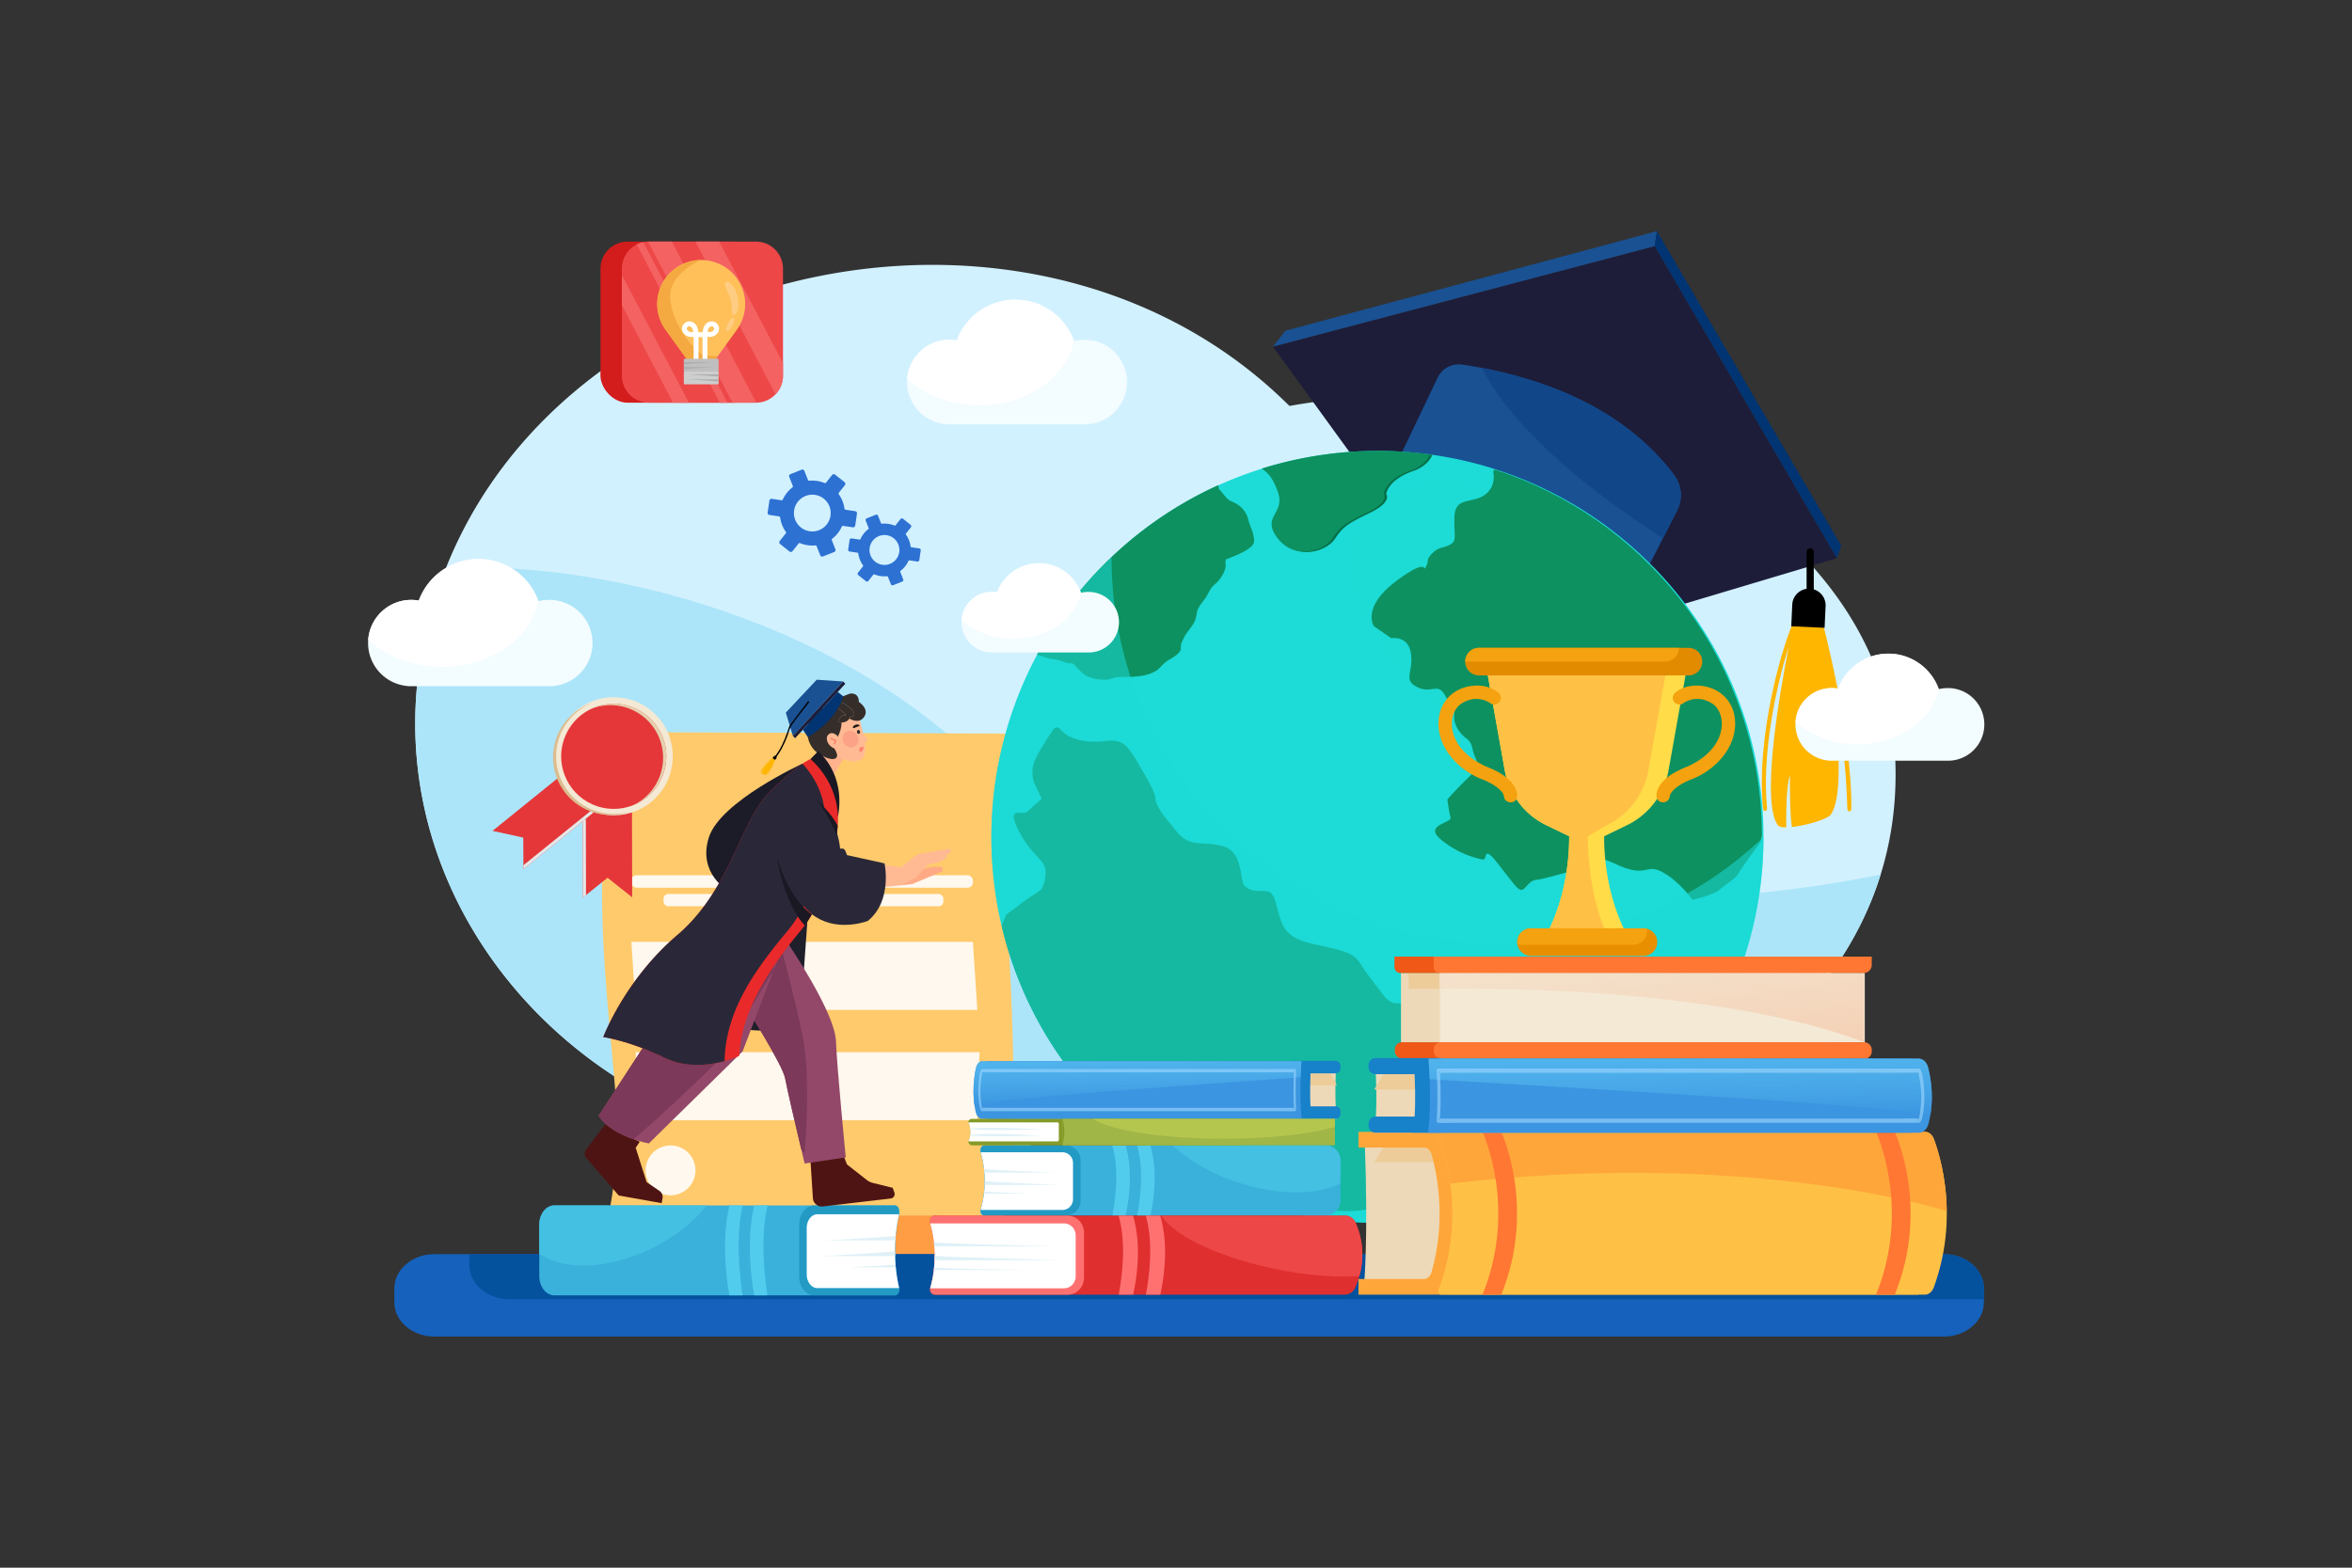 <svg xmlns="http://www.w3.org/2000/svg" xmlns:xlink="http://www.w3.org/1999/xlink" viewBox="0 0 4680 3120"><rect x="0" y="0" width="4680" height="3120" fill="#333333" stroke="none"/><defs><linearGradient id="b" x1="3251.77" x2="3320.13" y1="1705.78" y2="2188.86" gradientUnits="userSpaceOnUse"><stop offset="0" stop-color="#f4e9d5" stop-opacity=".5"/><stop offset="1" stop-color="#f4cbae"/></linearGradient><linearGradient id="a" x1="3340.61" x2="3344.49" y1="1987.6" y2="2228.14" gradientUnits="userSpaceOnUse"><stop offset=".08" stop-color="#70e0ff" stop-opacity=".5"/><stop offset="1" stop-color="#3b95e0"/></linearGradient><linearGradient id="c" x1="2261.59" x2="2264.21" y1="2031.81" y2="2194.8" xlink:href="#a"/></defs><g data-name="10"><rect width="4680" height="3120" fill="#fff" data-name="10" opacity="0"/><path fill="#d2f1ff" d="M2565.87,807.91c-1.43-1.38-2.86-2.81-4.38-4.15C2142.3,391.45,1416.82,462.25,1050.28,869.23c-68.6,76.16-124.6,164.08-163.62,262.81a880.86,880.86,0,0,0-56.14,225.88c-37.23,358,172.57,683.11,488.91,839.27,226.6,114.24,494.68,139.31,740.63,79.6.09,0,.14,0,.18,0a1075.31,1075.31,0,0,0,137.61-43c535,272.28,1376.54,47.2,1544.28-493.47,19.35-62.17,29.72-128.58,29.68-198.89,0-10.41-.18-20.92-.67-31.46C3748.25,1032,3130.18,705.65,2565.87,807.91Z"/><path fill="#ace5f9" d="M1882.64,1458.9c-302.88-253.64-736.49-345.19-996-326.86a880.86,880.86,0,0,0-56.14,225.88c-37.23,358,172.57,683.11,488.91,839.27,226.6,114.24,494.68,139.31,740.63,79.6.09,0,.14,0,.18,0a1075.31,1075.31,0,0,0,137.61-43c535,272.28,1376.54,47.2,1544.28-493.47C3191.9,1856.71,2266.6,1780.44,1882.64,1458.9Z"/><path fill="#ff9d45" d="M2065.42,1460.24s-40.48-1.55-52.52,12.43-26.26,152.22-18.6,203.48h116S2122.32,1475.78,2065.42,1460.24Z"/><path fill="#ffca6c" d="M1225.3 2184.08c15.32 201.93-43.77 332.41-43.77 332.41h783.23c85.35-130.48 41.58-593.36 32.82-832.57-7.27-198.69 44.34-221.63 62-223.7l-801.49-3.08C1157.46 1618.68 1210 1982.15 1225.3 2184.08zM2059.62 1460.22l5.8 0A20.41 20.41 0 002059.62 1460.22z"/><rect width="679.64" height="24.85" x="1256.28" y="1741.9" fill="#fff8ee" rx="10.43"/><rect width="556.92" height="24.47" x="1320.24" y="1779.18" fill="#fff8ee" rx="9.25"/><polygon fill="#fff8ee" points="1256.28 1874.45 1265.03 2009.89 1944.67 2009.89 1935.92 1874.45 1256.28 1874.45"/><polygon fill="#fff8ee" points="1265.03 2229.43 1944.67 2229.43 1949.05 2093.98 1265.03 2093.98 1265.03 2229.43"/><path fill="#fff8ee" d="M1334.29,2279.62a49.6,49.6,0,1,0,49.6,49.6A49.6,49.6,0,0,0,1334.29,2279.62Z"/><path fill="#ff9d45" d="M1964.76 2516.49h-18.19A106.91 106.91 0 001964.76 2516.49zM1866.77 2419.09H1121s3.49 97.4 60.53 97.4h765C1916.87 2514.2 1861.7 2499.22 1866.77 2419.09z"/><polygon fill="#e5373a" points="1159.64 1607.05 1160.04 1786.09 1208.89 1746.88 1257.92 1785.87 1257.52 1606.83 1159.64 1607.05"/><polygon fill="#e6e7e8" points="1159.64 1607.05 1160.04 1786.09 1166.03 1781.29 1165.64 1607.03 1159.64 1607.05"/><polygon fill="#e5373a" points="980.05 1653.53 1041.22 1667.02 1041.56 1729.66 1180.83 1617.14 1119.31 1541 980.05 1653.53"/><polygon fill="#e6e7e8" points="1041.52 1721.98 1041.56 1729.66 1180.83 1617.14 1177.06 1612.47 1041.52 1721.98"/><circle cx="1221.18" cy="1505.12" r="117.57" fill="#f4e9d5" transform="rotate(-45 1221.19 1505.117)"/><circle cx="1221.18" cy="1505.12" r="104.63" fill="#e5373a" transform="rotate(-66.26 1221.312 1505.162)"/><path fill="#dbbc8f" d="M1171.9,1608.59a114.55,114.55,0,0,1,8-210.33,114.56,114.56,0,1,0,76.57,215.84A114.19,114.19,0,0,1,1171.9,1608.59Z"/><path fill="#e5d0ae" d="M1266.17,1410.65a104.47,104.47,0,0,0-92,1,104.63,104.63,0,0,1,87.65,189.89,104.62,104.62,0,0,0,4.35-190.88Z"/><polygon fill="#1d1d3a" points="2532.91 689.81 2686.55 901.61 3339.39 1205.26 3655.03 1110.97 3292.47 489.83 2532.91 689.81"/><polygon fill="#195193" points="2532.91 689.81 3292.47 489.83 3296.99 460 2557.68 658.18 2532.91 689.81"/><polygon fill="#003472" points="3292.47 489.83 3655.03 1110.97 3663.65 1085.93 3296.99 460 3292.47 489.83"/><path fill="#ffb600" d="M3570.58,1231.94s-.32,1.42-.8,3.66c-20.16,39.59-76.53,226.1-61.62,374,.29,2.68,2.26,4.63,4.26,4.61,2.17-.37,4-3,3.67-5.92-11-108.9,19.18-246.51,43.11-321.24-19.83,101.1-55.46,310.18-21.41,355.73,2.15,2.87,8.42,3.86,16.4,3.83-.15-37.15.71-82.79,7.27-104.26.14,40,0,75,4,103.55,29.16-3.05,71-15.6,77.43-24.59,21.42-30,17.6-123.17,8.1-211,12.58,43.69,22.14,102.93,24.82,199.49.09,2.88,1.94,5.19,4.1,5.13s3.87-2.54,3.9-5.42c1.49-154-59.16-378.17-59.16-378.17Z"/><path d="M3601.23,1171.6a33.34,33.34,0,0,0-35,31.53l-2,43.25,66.32,3.08,2-43A33.14,33.14,0,0,0,3601.23,1171.6Z"/><path d="M3601.9,1091.16a7.14,7.14,0,0,0-7.15,7.14v75.3a7.15,7.15,0,0,0,14.29,0v-75.3A7.14,7.14,0,0,0,3601.9,1091.16Z"/><path fill="#195193" d="M2948.57,732.24c-15.29-3-28.7-5.09-39.78-6.64a46.3,46.3,0,0,0-48.25,26.26l-152.86,319.59,474.47,248.83,126.73-249,28.45-55.88a66.51,66.51,0,0,0-6.46-70.3C3220.33,798.57,3046.71,751.35,2948.57,732.24Z"/><path fill="#114789" d="M2948.57,732.24c39.2,77.17,133.55,192,360.31,339l28.45-55.88a66.51,66.51,0,0,0-6.46-70.3C3220.33,798.57,3046.71,751.35,2948.57,732.24Z"/><path fill="#1ddbd6" d="M3507.53,1617.59c-19.73-320.77-236.36-588.24-530.51-683.14-3.08-1-6.2-2-9.31-3a760.32,760.32,0,0,0-122.27-27,768.79,768.79,0,0,0-852.32,938c66.64,282.83,289.59,505.3,572.7,571.25h0a769,769,0,0,0,175,20c424.25,0,768.18-343.92,768.18-768.18,0-1,0-2,0-3.08C3509,1647.42,3508.47,1632.47,3507.53,1617.59Z"/><path d="M3123.67,1054.29q-8.68-6.42-17.46-12.36c-119.6-81.4-253.5-102.61-336.88-59a151.72,151.72,0,0,0-30.27,20.67,140.92,140.92,0,0,0-20.14,21.93,145.68,145.68,0,0,0-26.14,61.73,177.65,177.65,0,0,0-2.74,28.32c-.91,53.61,20.45,114.15,60.28,171.63,29,41.85,67.71,82.09,114.75,116.86a532.61,532.61,0,0,0,66.86,42.22c112.64,59.82,229.94,68.06,301.23,21.08a142.09,142.09,0,0,0,36.66-34.51C3341.24,1336.27,3275.8,1166.77,3123.67,1054.29Z" style="mix-blend-mode:overlay" fill="#1ddbd6" opacity=".79"/><path fill="#0d9161" d="M2973.87,934.45l-2.73,3.62s7.86,29.89-17.31,47.19-58.21,3.15-59.78,42.48,6.29,48.77-9.44,56.63-21.49,3.15-35.14,17.31-4.19,10.76-12,25.83,9.44-22.68-59.78,29.23-44,89.42-44,89.42l34.61,24s34.61-6.33,39.33,31.37-16.27,51,11.54,65.57,40.37-8.5,54.53,14.06,20.45,38.2,20.45,38.2-4.72,17,9.44,36.06,22,12.8,26.74,36.4,20.46,28.32-4.71,51.91-45.63,47.2-45.63,47.2,3.15,25.17,6.3,36.18-55.07,14.16-18.88,44.05,73.94,38,83.38,39.46-1.58-31.94,29.89,8.33,39.33,52.83,47.19,52.08,14.16-19.1,29.89-20.17,88.1-23.06,88.1-23.06,3.15-39.68,67.65-8.85,59.78-2.17,94.39,16.71,59.78,55.16,59.78,55.16,42.47-9.6,53.49-19.79,33-22.78,37.75-32.22,44-62.93,44-62.93l3-13.37c0-15.1-.53-30-1.48-44.93C3484.65,1296.82,3268,1029.35,2973.87,934.45Z"/><path fill="#057047" d="M2515.3,933.55c10.29,7.42,20.8,14.69,32.13,46.41,15.73,44-34.61,48.76,0,92.81s92.81,23.6,108.54,0,23.6-29.89,69.48-51.91,32.78-37.76,32.78-37.76,3.15-28.32,53.49-45.62c21.55-7.39,32.72-20,38.45-32a773.18,773.18,0,0,0-334.87,28.07Z"/><path fill="#0d9161" d="M2510.56 932.56c10.29 7.43 20.8 14.7 32.12 46.41 15.74 44-34.61 48.77 0 92.82s92.82 23.6 108.55 0 23.6-29.89 69.47-51.92 32.79-37.75 32.79-37.75 3.15-28.32 53.49-45.62c21.55-7.4 32.72-20 38.45-32a773.33 773.33 0 00-334.87 28.06zM2834.32 2116.38c-12.59-70.79 2.61-90.55-23.09-110.56s-35.18 4.65-58.75-25.77-35.05-45.56-44.23-60-13.94-22.31-59.57-33.32-84.95-13.66-99.11-52.45-10.54-61.17-33.57-61-30.42-1.45-40.11-10.89-.7-67.64-43.74-78.65-63.49 4.72-91.81-29.89-29.89-36.19-37.75-51.92 4.71-9.44-23.6-58.21-36.19-62.92-53.49-67.64-22 0-44.05 0-34.61-1.95-53.49-10.42-22-29.35-34.61-10.25-29.89 45.84-36.18 63.14 0 38.23 0 38.23l15.73 32.57s-20.45 18.87-29.89 26.74-40.9-14.16-17.3 34.61 52.89 59.78 54.74 81.8a65.35 65.35 0 01-9.12 38.52l-29.89 19.88-39.33 29.7-9 21.87c66.64 282.83 289.59 505.3 572.7 571.25h0l56.1-7.9s119.56 20.46 141.59-25.17 15.73-58.2 29.89-75.51 102.25-22 88.09-81.8S2846.9 2187.17 2834.32 2116.38zM2483.7 1033c-6.7-22.72-23.28-30-26.61-32-4.6-2.67-10.17-4.19-14-7.71-4.75-4.4-8.91-10.16-13.16-15.07-1.73-2-3.36-2.93-4.43-5.47a18.34 18.34 0 01-1.07-7.4 771.14 771.14 0 00-360.95 337.51c6.48 2.45 13.37 4.19 19.76 6.33a42.15 42.15 0 0011.07 2.57 80.34 80.34 0 0116.52 3.5c6.32 2 11.11 4.62 17.59 4.84 4.15.16 5.38-.15 8.84 2.3a112.22 112.22 0 0011.26 11.92 48.72 48.72 0 0022.25 14.38c9.44 3.37 22 4.44 32.41 3.81 7.67-.47 13.56-4.53 21.23-4.84 24.77-1 51.1 1 73.91-11.4 9.5-5.12 14.6-14.47 23.44-20.35 8.31-5.57 19.82-10.76 25.71-19.1 3-4.25 1.82-5.85 2.11-10.67.34-6.13 4.21-12.71 6.92-18.18 5.82-11.74 16-20.58 21.17-32.57 3.24-7.42 2.87-15.63 6-23 3.33-8 10.1-14.94 14.85-22s7.87-15.7 13.31-22.15c3.74-4.44 8.65-7.8 12.43-12.18 6.51-7.55 12.14-16.86 14.22-26.68.88-4.25-.57-9 .19-12.9.78-4.12-.47-2.55 5.5-5 8.85-3.59 17.44-6.77 25.93-11.14 6.42-3.27 19-9.94 23.54-17.46 3.39-5.57 1.19-13.94-.1-19.73C2491.22 1052.88 2485.53 1043.38 2483.7 1033z"/><path d="M2805,1857.09h0c-283.11-65.95-506.06-288.43-572.7-571.25A769,769,0,0,1,2211.76,1109v-.29a769.43,769.43,0,0,0-218.64,733.83c66.64,282.83,289.59,505.3,572.7,571.25h0a769,769,0,0,0,175,20c424.16,0,768-343.77,768.18-767.9-137.75,130.92-324,211.25-529.06,211.25A769.11,769.11,0,0,1,2805,1857.09Z" style="mix-blend-mode:multiply" fill="#1ddbd6" opacity=".54"/><path fill="#1561bc" d="M3868,2496H864.27c-44,0-79.65,30.62-79.65,68.34v27.36c0,37.72,35.67,68.29,79.65,68.29H3868c44,0,79.6-30.57,79.6-68.29v-27.36C3947.59,2526.63,3912,2496,3868,2496Z"/><path fill="#04519e" d="M3868,2496H933.81v21.41c0,37.68,35.67,68.3,79.65,68.3H3947.59v-21.37C3947.59,2526.63,3912,2496,3868,2496Z"/><path fill="#edd9b7" d="M2715.47,2268.23c7.58,199.6-1.26,287.33-1.26,287.33h990.17s12.63-52.64,12.63-138.18-12.63-149.15-12.63-149.15Z"/><polygon fill="#edcc9a" points="2756.57 2276.74 2734.42 2312.76 2858.69 2312.76 2849.55 2276.74 2756.57 2276.74"/><path fill="#ffa63b" d="M2852.93,2252.62H2703.05v31.22H2833.7c6.75,0,12.76,5.65,15.08,14.12,13.66,49.83,27.31,135.9-.23,233.62-2.35,8.34-8.35,13.85-15,13.85H2703.05v31.23H3816.83c70.73-173.84,0-324,0-324Z"/><path fill="#ffc145" d="M3848.13,2267.13c-3.29-8.89-10.07-14.51-17.5-14.51h-963c-4,0-6.64,5.72-4.78,10.51,6.11,15.82,17.1,48.63,23,92.47,7.6,56.22,6.85,130.6-23.29,210.58-1.81,4.81.77,10.48,4.8,10.48h962.94c7.44,0,14.27-5.64,17.55-14.58A426.65,426.65,0,0,0,3873.65,2410C3872.83,2343.08,3857,2291.12,3848.13,2267.13Z"/><path fill="#ffa63b" d="M3830.63,2252.62h-963c-4,0-6.64,5.72-4.78,10.51,6.11,15.82,17.1,48.63,23,92.47,541.65-63.29,910,31.61,987.76,54.35-.82-66.87-16.66-118.83-25.52-142.82C3844.84,2258.24,3838.06,2252.62,3830.63,2252.62Z"/><path fill="#f73" d="M3732.9 2252.62s70.73 150.2 0 324h37.35c70.73-173.84 0-324 0-324zM2949.86 2252.62s70.73 150.2 0 324h37.35c70.72-173.84 0-324 0-324z"/><rect width="845.41" height="137.83" x="2787.67" y="1936.46" fill="#edd9b7"/><rect width="62.31" height="30.93" x="2802.82" y="1936.72" fill="#edcc9a"/><path fill="#ef5816" d="M2774.65,1924.59a11.86,11.86,0,0,0,11.87,11.87h843.59a16,16,0,0,0,16-16v-16.64H2774.65Z"/><rect width="871.45" height="32.63" x="2775.46" y="2074.29" fill="#ef5816" rx="14.11"/><rect width="845.41" height="137.83" x="2865.13" y="1936.46" fill="#f4e9d5"/><path fill="#f73" d="M2852.92,1924.59a11.87,11.87,0,0,0,11.87,11.87h843.6a16,16,0,0,0,16-16v-16.64H2852.92Z"/><rect width="871.45" height="32.63" x="2852.92" y="2074.29" fill="#f73" rx="14.11"/><path fill="url(#b)" d="M3709.35,1936.72H2863.94v31c610.33-5,854.35,111.31,845.41,106.88Z"/><path fill="#edd9b7" d="M2735.68,2106.92c7.58,102.38-1.26,147.39-1.26,147.39h990.17s12.63-27,12.63-70.88-12.63-76.51-12.63-76.51Z"/><polygon fill="#edcc9a" points="2756.57 2132.41 2734.42 2168.44 2858.69 2168.44 2849.55 2132.41 2756.57 2132.41"/><path fill="#1781c9" d="M2723.26 2119.66V2124a13.87 13.87 0 0013.87 13.87H2868.5v-32.07H2737.13A13.87 13.87 0 002723.26 2119.66zM2723.26 2236.11v4.33a13.87 13.87 0 0013.87 13.87H2868.5v-32.07H2737.13A13.87 13.87 0 002723.26 2236.11z"/><path fill="#1781c9" d="M2812.84,2106.92c7.58,102.38-1.26,147.39-1.26,147.39h990.17s12.63-27,12.63-70.88-12.63-76.51-12.63-76.51Z"/><path fill="#3b95e0" d="M3817.86,2106.92H2842.37c1.1,14.85,1.85,28.49,2.33,41,2.87,73.54-3.59,106.43-3.59,106.43h977.41c8.43,0,15.9-7.09,18.73-17.69a183.77,183.77,0,0,0,3.85-18.06,217.29,217.29,0,0,0,2.81-35.13,245.64,245.64,0,0,0-7.18-58.3C3834,2114.26,3826.44,2106.92,3817.86,2106.92Z"/><path fill="url(#a)" d="M3817.86,2106.92H2842.37c1.1,14.85,1.85,28.49,2.33,41,490.9,29,910.48,54.5,996.4,70.68a217.29,217.29,0,0,0,2.81-35.13,245.64,245.64,0,0,0-7.18-58.3C3834,2114.26,3826.44,2106.92,3817.86,2106.92Z"/><g opacity=".59"><path fill="#9fd8ff" d="M3817.84 2135.06c-.09-.07-.15 0-.19 0S3817.79 2135 3817.84 2135.06zM2861.86 2135.06a8.88 8.88 0 011.71 0c.55.11 1.1.19 1.66.25-.07-1.49-.14-3-.22-4.47z"/><path fill="#9fd8ff" d="M3822.78,2131.52c-1.07-3-2.53-4.47-5-4.9a16.35,16.35,0,0,0-2.71,0H2861.86c-1.62,0-3.28,1.94-3.16,4.22,1.71,33.11,2.3,66.47,0,99.55-.16,2.28,1.56,4.22,3.15,4.22.53,0,1.07,0,1.6,0,12.37.73,24.88,0,37.26,0h917.1c-2.7-.72-3.44-6.87-.14-8.29a.73.73,0,0,0,.18-.14c-.31,0-.62,0-.93,0-12.37-.73-24.89,0-37.27,0H2865.29c-.09,1.41-.17,2.81-.27,4.22l-3.16-4.22h3.43c1.87-30.21,1.41-60.63-.06-90.86-.56-.06-1.11-.14-1.66-.25a8.88,8.88,0,0,0-1.71,0l3.15-4.22c.08,1.49.15,3,.22,4.47,3.88.41,8.1-.25,11.88-.25h926.53c3.85,0,9.1-1.26,12.86,0,.26.09.88-.2,1.1,0h.05c0-.06.1-.08.19,0s-.13,0-.19,0c-.43.6.82,6.54,1,7.47a206.82,206.82,0,0,1,4.18,39.32,185.41,185.41,0,0,1-1.41,24.62c-.28,2.21-1.91,17.93-3.57,19.7h.66c3.51,0,4,6.29,1.43,8,3-1.59,3.59-4.64,4.58-8.86a170.67,170.67,0,0,0,3.5-21,201.53,201.53,0,0,0,.32-38.91C3827.4,2154.55,3826.31,2141.49,3822.78,2131.52Z"/><path fill="#9fd8ff" d="M2865 2230.39c.1-1.41.18-2.81.27-4.22h-3.43zM3818.52 2226.17h-.66a.73.73 0 01-.18.14c-3.3 1.42-2.56 7.57.14 8.29h.7a2.85 2.85 0 00.67-.09l.17-.06c.21-.09.4-.19.59-.29C3822.51 2232.46 3822 2226.17 3818.52 2226.17z"/><path fill="#9fd8ff" d="M3817.82 2234.61a2.26 2.26 0 001.37-.09 2.85 2.85 0 01-.67.09zM3819.19 2234.52a2.29 2.29 0 00.76-.35c-.19.1-.38.2-.59.29z"/></g><path fill="#3ab1db" d="M2637.16,2279.43H1959.84a8.66,8.66,0,0,0-8.65,8.66v5.11s4.56,13,6.9,33.75c.24,2.2.45,4.52.64,6.91.45,5.56.71,11.59.69,18,0,2.13-.05,4.31-.15,6.51-.14,4.28-.45,8.7-.89,13.24-.15,1.37-.29,2.75-.48,4.14a194.54,194.54,0,0,1-6.71,32.31v2.67a8.64,8.64,0,0,0,8.65,8.64h677.32a30.1,30.1,0,0,0,30.11-30.09v-79.71A30.12,30.12,0,0,0,2637.16,2279.43Z"/><path fill="#229ac4" d="M2120.1,2279.43H1959.85a8.66,8.66,0,0,0-8.66,8.66v5.11s4.57,13,6.91,33.75c.24,2.2.45,4.52.64,6.91.45,5.56.71,11.59.68,18,0,2.13,0,4.31-.14,6.51-.14,4.28-.45,8.7-.9,13.24-.14,1.37-.28,2.75-.47,4.14a193.59,193.59,0,0,1-6.72,32.31v2.67a8.65,8.65,0,0,0,8.66,8.64H2120.1a30.1,30.1,0,0,0,30.11-30.09v-79.71A30.12,30.12,0,0,0,2120.1,2279.43Z"/><path fill="#fff" d="M2113.85,2293.2H1951.19s4.57,13,6.91,33.75c.24,2.2.45,4.52.64,6.91.45,5.56.71,11.59.68,18,0,2.13,0,4.31-.14,6.51-.14,4.28-.45,8.7-.9,13.24-.14,1.37-.28,2.75-.47,4.14a193.59,193.59,0,0,1-6.72,32.31h162.66a21.21,21.21,0,0,0,21.22-21.19v-72.42A21.23,21.23,0,0,0,2113.85,2293.2Z"/><path fill="#dff1f7" d="M1958.74 2333.86H2098.1s-110.51-4.5-140-6.91C1958.34 2329.15 1958.55 2331.47 1958.74 2333.86zM1959.42 2351.83c0 2.13 0 4.31-.14 6.51h148.63s-139.9-5.7-146.92-7.74zM1957.91 2375.72h92.79s-50.48-2.06-92.32-4.14C1958.24 2373 1958.1 2374.33 1957.91 2375.72z"/><path fill="#51cced" d="M2213.1 2279.43c14.69 48.54 6.15 109.63.26 139.91h26.3c15.85-72.38 6.13-119.66-.28-139.91zM2262.46 2279.43c14.69 48.54 6.15 109.63.26 139.91H2289c15.85-72.38 6.13-119.66-.28-139.91z"/><path fill="#44c0e2" d="M2637.16,2279.43H2333.62c31,29.73,76.61,56.58,130.61,74.2,80.28,26.18,157.65,24.95,203,1.16v-45.25A30.12,30.12,0,0,0,2637.16,2279.43Z"/><path fill="#3ab1db" d="M1780.47,2399H1103.15c-16.63,0-30.11,17.25-30.11,38.53v102c0,21.27,13.48,38.49,30.11,38.49h677.32c4.77,0,8.65-4.93,8.65-11v-3.42a310.88,310.88,0,0,1-6.71-41.34c-.19-1.79-.34-3.55-.48-5.3-.45-5.81-.75-11.47-.9-17-.09-2.81-.11-5.6-.14-8.32,0-8.17.24-15.89.69-23,.19-3.06.4-6,.64-8.84,2.34-26.51,6.9-43.18,6.9-43.18v-6.54C1789.12,2404,1785.24,2399,1780.47,2399Z"/><path fill="#229ac4" d="M1780.46,2399H1620.21c-16.63,0-30.11,17.25-30.11,38.53v102c0,21.27,13.48,38.49,30.11,38.49h160.25c4.78,0,8.66-4.93,8.66-11v-3.42a309.33,309.33,0,0,1-6.72-41.34c-.19-1.79-.33-3.55-.48-5.3-.44-5.81-.75-11.47-.89-17-.1-2.81-.12-5.6-.15-8.32,0-8.17.24-15.89.69-23,.19-3.06.4-6,.64-8.84,2.34-26.51,6.91-43.18,6.91-43.18v-6.54C1789.12,2404,1785.24,2399,1780.46,2399Z"/><path fill="#fff" d="M1782.21,2459.81c2.34-26.51,6.91-43.18,6.91-43.18H1626.46c-11.71,0-21.22,12.16-21.22,27.14v92.67c0,15,9.51,27.12,21.22,27.12h162.66a309.33,309.33,0,0,1-6.72-41.34c-.19-1.79-.33-3.55-.48-5.3-.44-5.81-.75-11.47-.89-17-.1-2.81-.12-5.6-.15-8.32,0-8.17.24-15.89.69-23C1781.76,2465.59,1782,2462.63,1782.21,2459.81Z"/><path fill="#dff1f7" d="M1781.57 2468.65c.19-3.06.4-6 .64-8.84-29.5 3.09-140 8.84-140 8.84zM1779.32 2490.08c-7 2.6-146.93 9.89-146.93 9.89H1781c-.1-2.81-.12-5.6-.15-8.32zM1689.61 2522.22h92.79c-.19-1.79-.33-3.55-.48-5.3C1740.08 2519.58 1689.61 2522.22 1689.61 2522.22z"/><path fill="#51cced" d="M1500.93 2399c-6.41 25.91-16.13 86.41-.28 179H1527c-5.89-38.74-14.43-116.91.26-179zM1451.57 2399c-6.41 25.91-16.13 86.41-.28 179h26.3c-5.89-38.74-14.43-116.91.26-179z"/><path fill="#44c0e2" d="M1073,2437.54v57.89c45.39,30.45,122.76,32,203-1.48,54-22.55,99.64-56.9,130.61-94.94H1103.15C1086.52,2399,1073,2416.26,1073,2437.54Z"/><path fill="#e02f2f" d="M2676.23,2419.34h-816a9.28,9.28,0,0,0-6.7,2.86,9.89,9.89,0,0,0-2.79,6.88v5.75s5,14.64,7.57,37.94c.26,2.48.47,5.08.69,7.78.49,6.24.78,13,.75,20.2,0,2.39,0,4.85-.16,7.31q-.22,7.23-1,14.9c-.17,1.54-.31,3.1-.52,4.66a226.23,226.23,0,0,1-7.36,36.33v3a9.4,9.4,0,0,0,.43,2.89,9.57,9.57,0,0,0,9.06,6.81h815.4a22.66,22.66,0,0,0,20.77-13.36,171.59,171.59,0,0,0,8.49-23.56,156.3,156.3,0,0,0-7.9-107.08A22.81,22.81,0,0,0,2676.23,2419.34Z"/><path fill="#ff7171" d="M2124,2419.35H1860.23a9.61,9.61,0,0,0-9.48,9.73v5.75s5,14.65,7.56,38c.26,2.47.49,5.08.7,7.76.49,6.25.78,13,.75,20.22,0,2.39,0,4.84-.15,7.31-.16,4.81-.5,9.79-1,14.89-.15,1.54-.31,3.09-.52,4.66a223.47,223.47,0,0,1-7.35,36.32v3a9.6,9.6,0,0,0,9.48,9.71H2124c18.2,0,32.95-15.14,32.95-33.83V2453.2C2157,2434.51,2142.2,2419.35,2124,2419.35Z"/><path fill="#fff" d="M2117.17,2434.83H1850.75s5,14.65,7.56,38c.26,2.47.49,5.08.7,7.76.49,6.25.78,13,.75,20.22,0,2.39,0,4.84-.15,7.31-.16,4.81-.5,9.79-1,14.89-.15,1.54-.31,3.09-.52,4.66a223.47,223.47,0,0,1-7.35,36.32h266.42c12.81,0,23.22-10.66,23.22-23.82v-81.44C2140.39,2445.52,2130,2434.83,2117.17,2434.83Z"/><path fill="#dff1f7" d="M1859 2480.54h240.92s-209.34-5.05-241.62-7.76C1858.57 2475.25 1858.8 2477.86 1859 2480.54zM1859.76 2500.76c0 2.39 0 4.84-.15 7.31h251.06s-241.51-6.41-249.2-8.7zM1858.1 2527.62h190s-143.65-2.32-189.44-4.66C1858.47 2524.5 1858.31 2526.05 1858.1 2527.62z"/><path fill="#ff7171" d="M2225.78 2419.35c16.07 54.57 6.73 123.27.28 157.31h28.79c17.34-81.38 6.7-134.55-.31-157.31zM2279.8 2419.35c16.07 54.57 6.73 123.27.28 157.31h28.79c17.34-81.38 6.7-134.55-.31-157.31z"/><path fill="#ed4747" d="M2676.23,2419.34H2311.06c25,40.33,116.7,84.3,231,107.07,60.27,12,117,16.13,162.83,13.32a156.3,156.3,0,0,0-7.9-107.08A22.81,22.81,0,0,0,2676.23,2419.34Z"/><path fill="#edd9b7" d="M2659.17,2112.17H2014.84s-8.23,25.37-8.23,59.49,8.23,55.12,8.23,55.12H2660S2654.23,2191.78,2659.17,2112.17Z"/><polygon fill="#edcc9a" points="2584.97 2132 2579.02 2160.01 2659.99 2160.01 2645.56 2132 2584.97 2132"/><path fill="#1781c9" d="M2657.42 2111.3h-84.79v24.93h84.79a9.85 9.85 0 009.85-9.85v-5.23A9.85 9.85 0 002657.42 2111.3zM2657.42 2201.85h-84.79v24.93h84.79a9.85 9.85 0 009.85-9.85v-5.23A9.84 9.84 0 002657.42 2201.85z"/><path fill="#1781c9" d="M2608.9,2112.17H1964.56s-8.23,25.37-8.23,59.49,8.23,55.12,8.23,55.12h645.16S2604,2191.78,2608.9,2112.17Z"/><path fill="#3b95e0" d="M2588.14,2144q.46-14.55,1.52-31.85h-635.6c-5.59,0-10.53,5.71-12.29,14.16a226.11,226.11,0,0,0-4.68,45.32,201.16,201.16,0,0,0,1.83,27.32c.74,5.41,1.63,10.12,2.51,14.05,1.84,8.24,6.71,13.75,12.2,13.75h636.85S2586.27,2201.2,2588.14,2144Z"/><path fill="url(#c)" d="M1941.77,2126.34a226.11,226.11,0,0,0-4.68,45.32,201.16,201.16,0,0,0,1.83,27.32c56-12.58,329.36-32.37,649.22-54.95q.46-14.55,1.52-31.85h-635.6C1948.47,2112.18,1943.53,2117.89,1941.77,2126.34Z"/><g opacity=".59"><path fill="#9fd8ff" d="M2577 2134.06l-2.06-3.28c-.05 1.15-.09 2.31-.13 3.47.36-.05.72-.11 1.07-.19A4.66 4.66 0 012577 2134.06zM2577 2204.9h-2.21c.05 1.09.09 2.19.16 3.28zM1954.08 2134.06s.08 0 .12 0S1954.13 2134 1954.08 2134.06zM1954.18 2205a.4.4 0 01-.12-.11h-.43c-2.24 0-2.58 4.7-1 6.14a4.22 4.22 0 00.47.3 1 1 0 00.16.06 1.59 1.59 0 00.38.06h.43C1955.84 2211 1956.34 2206.13 1954.18 2205z"/><path fill="#9fd8ff" d="M1952.62,2211a1.42,1.42,0,0,0,.63.36,1,1,0,0,1-.16-.06A4.22,4.22,0,0,1,1952.62,2211Z"/><path fill="#9fd8ff" d="M2577 2127.5H1955.9a8.72 8.72 0 00-1.77 0c-1.62.33-2.58 1.45-3.27 3.81-2.3 7.75-3 17.9-3.63 26.3a187.55 187.55 0 00.21 30.26 156.31 156.31 0 002.28 16.36c.63 3.22 1.06 5.55 2.9 6.81-1.57-1.44-1.23-6.14 1-6.14h.43c-1.08-1.38-2.14-13.6-2.32-15.32a171.85 171.85 0 01-.92-19.15 191.11 191.11 0 012.72-30.57c.13-.73 1-5.41.66-5.81 0 0-.09 0-.12 0s.09 0 .12 0 0 0 0 0 .54.06.71 0c2.45-1 5.87 0 8.38 0H2567c2.47 0 5.22.51 7.75.19 0-1.16.08-2.32.13-3.47l2.06 3.28a4.66 4.66 0 00-1.12 0c-.35.08-.71.14-1.07.19-1 23.51-1.25 47.16 0 70.65H2577l-2 3.28c-.07-1.09-.11-2.19-.16-3.28H1979c-8.06 0-16.22-.57-24.28 0h-.61a.4.4 0 00.12.11c2.16 1.11 1.66 5.93-.12 6.44h597.58c8.06 0 16.22.57 24.28 0 .34 0 .69 0 1 0 1 0 2.16-1.51 2.06-3.28-1.49-25.72-1.1-51.66 0-77.4C2579.09 2129 2578 2127.5 2577 2127.5zM1953.25 2211.4a1.28 1.28 0 00.81.06h-.43A1.59 1.59 0 011953.25 2211.4z"/></g><path fill="#859b29" d="M1926.78,2233.65v.1a46.1,46.1,0,0,1,0,37.86,7.81,7.81,0,0,0,7.82,7.82h534.29v-52.65H1933.65A6.87,6.87,0,0,0,1926.78,2233.65Z"/><rect width="542.11" height="52.65" x="2114.08" y="2226.78" fill="#a0b647"/><path fill="#b5c64f" d="M2434.82,2266.31c91,0,171.64-9.27,221.37-23.55v-16h-481.7C2210,2249.73,2313.13,2266.31,2434.82,2266.31Z"/><path fill="#fff" d="M2103.82,2233.75h-177a42.85,42.85,0,0,1,3.55,12.15,7.48,7.48,0,0,1,.12.88,44.57,44.57,0,0,1,.13,11.08c-.07.57-.13,1.16-.22,1.76a44.12,44.12,0,0,1-3.58,12h177a3,3,0,0,0,3-3v-32A3,3,0,0,0,2103.82,2233.75Z"/><path fill="#dff1f7" d="M1930.33 2245.9a7.48 7.48 0 01.12.88c26.62 4.27 144.2 1.1 144.2 1.1C1979.49 2242.35 1940.25 2245 1930.33 2245.9zM1930.58 2257.86c-.07.57-.13 1.16-.22 1.76 32.65 3.48 140.18.53 140.18.53C1985.77 2255.22 1945.4 2256.79 1930.58 2257.86z"/><path fill="#859b29" d="M2114.09,2279.44c8.22-30.76,0-52.67,0-52.67Z"/><path fill="#ffdc48" d="M2994.18,1533.18a150.59,150.59,0,0,0,82.57,109.06l45.62,22.13c0,125.11-48.66,201.58-48.66,201.58h166.84s-48.66-76.47-48.66-201.58l45.62-22.13a150.6,150.6,0,0,0,82.56-109.06l38.64-216.39H2955.54Z"/><path fill="#ffc145" d="M2994.18,1533.18a150.59,150.59,0,0,0,82.57,109.06l45.62,22.13c0,125.11-48.66,201.58-48.66,201.58h126.78s-40.86-76.47-40.86-201.58l37.82-22.13A150.59,150.59,0,0,0,3280,1533.18l38.64-216.39H2955.54Z"/><path fill="#e88f00" d="M3277.07,1848.44a27.11,27.11,0,0,0-7.08-.93H3046.5a27.45,27.45,0,0,0-27.45,27.45,27.39,27.39,0,0,0,27.45,27.44H3270a27.44,27.44,0,0,0,7.08-54Z"/><path fill="#f4a20f" d="M3270,1847.51H3046.5a27.45,27.45,0,0,0-27.45,27.45,27.69,27.69,0,0,0,.33,4.29,26.78,26.78,0,0,0,7.09.94H3250a27.45,27.45,0,0,0,27.45-27.45,26.63,26.63,0,0,0-.34-4.3A27.11,27.11,0,0,0,3270,1847.51Z"/><path fill="#e28b00" d="M3359.69,1289.34H2942.94a27.45,27.45,0,0,0,0,54.9h416.75a27.45,27.45,0,0,0,0-54.9Z"/><path fill="#f4a20f" d="M2923.53 1297.38a27.36 27.36 0 00-8 19.41h397.68a27.45 27.45 0 0027.46-27.45H2942.94A27.36 27.36 0 002923.53 1297.38zM2889.35 1449.6v-.16c0-.1 0-.21-.05-.31C2888.94 1447.19 2889.53 1451.56 2889.35 1449.6zM2889.19 1433.05c-.08.73-.05.66 0 .25C2889.28 1432.46 2889.32 1431.89 2889.19 1433.05zM2893.12 1418.52l.26-.72C2892.74 1419.46 2892.81 1419.24 2893.12 1418.52zM2898.73 1408.78c1.27-2-1.27 1.35 0 0zM2956.4 1525.27l-1.13-.41C2956.22 1525.23 2956.5 1525.33 2956.4 1525.27zM2894.56 1468.15c-.11-.26-.24-.51-.36-.77C2894.57 1468.22 2894.64 1468.36 2894.56 1468.15zM2944.25 1391.41c1.44.13-2.22-.47 0 0zM2988.59 1576.4c-.5-.69-.35-.46-.08-.05C2988.64 1576.49 2988.68 1576.53 2988.59 1576.4zM2979.08 1567.11c-.68-.53-.36-.28.09.09C2979.42 1567.38 2979.49 1567.42 2979.08 1567.11zM2905.85 1401.6c1.33-1.26-1.42.73 0 0zM2991.58 1581.54v0l.12.23C2991.66 1581.72 2991.62 1581.63 2991.58 1581.54z"/><path fill="#f4a20f" d="M2968.6 1530.31c-3.81-1.71-7.66-3.34-11.57-4.81l-.63-.23c.1.06-.18 0-1.13-.41l1.13.41c-.16-.09-1.16-.55-2.11-1q-3.16-1.52-6.26-3.15c-13.4-7.08-24.16-14.53-34.44-25.06-2.19-2.25-4.3-4.58-6.3-7a46.87 46.87 0 01-4.44-6 98.68 98.68 0 01-8.29-14.91c.08.21 0 .07-.36-.77.12.26.25.51.36.77-.13-.36-.72-1.79-.91-2.31-.45-1.22-.88-2.45-1.28-3.68-.83-2.58-1.53-5.2-2.12-7.85-.26-1.2-.48-2.42-.71-3.63-.08-.41-.14-.83-.2-1.24v.16c.18 2-.41-2.41-.06-.47 0 .1 0 .21.05.31-.23-2.48-.45-4.94-.49-7.43 0-2.3 0-4.6.19-6.89 0-.25.1-1.13.16-1.82-.06.41-.09.48 0-.25.13-1.16.09-.59 0 .25.11-.67.33-2.24.42-2.7a72.29 72.29 0 013.5-12.08c-.31.72-.38.94.26-.72l-.26.72c.15-.34.35-.78.55-1.19.47-.92.93-1.85 1.43-2.75 1.05-1.91 2.29-3.68 3.46-5.52l.17-.28c-1.27 1.35 1.27-2 0 0a.6.6 0 00.08-.08c.67-.72 1.28-1.51 2-2.24a62.59 62.59 0 014.55-4.37c.24-.21.41-.36.54-.49-1.42.73 1.33-1.26 0 0l.4-.22c1.54-.87 3-2 4.52-2.84a56.32 56.32 0 0113-5.58 43.18 43.18 0 0111.27-1.9 63.77 63.77 0 016.77.11c.71 0 1.43.12 2.14.2l.34 0c-2.22-.47 1.44.13 0 0l.89.17a70.39 70.39 0 019.58 2.54c1 .33 3.63 1.47 2.51.94l-.76-.35.76.35c.85.39 1.7.78 2.54 1.21a43.89 43.89 0 016.62 4c5.77 4.33 14.94.92 18.28-4.8 4-6.83 1-13.93-4.79-18.28-21.52-16.16-52.7-15.83-76.18-5a70.78 70.78 0 00-39.94 51.82c-10.37 56.75 34.41 107.32 84.69 126.77 1.12.43 2.25.82 3.36 1.26.81.32 1.61.68 2.42 1-4-1.53-.15 0 .88.41a143.07 143.07 0 0116.4 8.62c1.35.83 2.69 1.7 4 2.59.67.45 1.33.91 2 1.38 0 0 1.17.87 1.66 1.22-.45-.37-.77-.62-.09-.09.41.31.34.27.09.09l.94.76c.77.65 1.54 1.3 2.29 2q1.77 1.61 3.44 3.34c.54.58 2.21 2.55 2.67 3.07-.27-.41-.42-.64.08.05.09.13 0 .09-.08-.05.25.37.61.89.7 1 .5.81 1 1.6 1.48 2.43.32.58.61 1.17.9 1.76v0c-.36-.8-.28-1 0 0 0 .09.08.18.13.27l-.12-.23a.65.65 0 010 .13 53.86 53.86 0 011.3 5.37c1.13 7.13 10 11.09 16.44 9.33 7.6-2.09 10.46-9.28 9.33-16.44C3014.85 1555.62 2989.25 1539.59 2968.6 1530.31zM2957.23 1395.06l-.76-.35zM3425.61 1449.13c0 .1 0 .21-.05.31s0 .11 0 .16C3425.37 1451.56 3426 1447.19 3425.61 1449.13zM3416.16 1408.78c1.27 1.35-1.27-2 0 0zM3425.7 1433.05c-.13-1.16-.08-.59 0 .25C3425.76 1433.71 3425.78 1433.78 3425.7 1433.05zM3357.66 1395.06l.77-.35zM3370.64 1391.41c2.22-.47-1.43.13 0 0zM3409 1401.6c1.42.73-1.33-1.26 0 0zM3421.51 1417.8l.26.72C3422.09 1419.24 3422.15 1419.46 3421.51 1417.8zM3326.3 1576.4c-.09.13-.05.09.08-.05C3326.66 1575.94 3326.8 1575.71 3326.3 1576.4zM3335.81 1567.11c-.4.31-.34.27-.09.09C3336.18 1566.83 3336.49 1566.58 3335.81 1567.11z"/><path fill="#f4a20f" d="M3411.2,1372.14c-23.48-10.82-54.67-11.15-76.19,5-5.78,4.35-8.79,11.45-4.79,18.28,3.35,5.72,12.51,9.13,18.28,4.8a44,44,0,0,1,6.63-4c.83-.43,1.68-.82,2.53-1.21l.77-.35-.77.35c-1.12.53,1.56-.61,2.51-.94a70.14,70.14,0,0,1,9.59-2.54l.88-.17c-1.43.13,2.22-.47,0,0l.34,0c.72-.08,1.43-.15,2.15-.2a63.68,63.68,0,0,1,6.77-.11,43.11,43.11,0,0,1,11.26,1.9,56.32,56.32,0,0,1,13,5.58c1.54.89,3,2,4.52,2.84l.4.22c-1.33-1.26,1.42.73,0,0l.54.49a62.59,62.59,0,0,1,4.55,4.37c.67.73,1.28,1.52,1.95,2.24l.08.08c-1.27-2,1.27,1.35,0,0l.17.28c1.17,1.84,2.41,3.61,3.47,5.52.5.9.95,1.83,1.42,2.75.21.41.41.85.55,1.19l-.26-.72c.64,1.66.58,1.44.26.72a72.29,72.29,0,0,1,3.5,12.08c.09.46.31,2,.42,2.7-.07-.84-.12-1.41,0-.25.08.73.06.66,0,.25.06.69.15,1.57.16,1.82q.26,3.44.2,6.89c-.05,2.49-.27,5-.49,7.43,0-.1,0-.21.05-.31.34-1.94-.24,2.43-.07.47,0,0,0-.11,0-.16-.07.41-.13.83-.21,1.24-.23,1.21-.45,2.43-.71,3.63q-.87,4-2.12,7.85c-.4,1.23-.82,2.46-1.27,3.68-.2.52-.78,1.94-.92,2.31.12-.26.25-.51.36-.77-.37.84-.44,1-.36.77a99.51,99.51,0,0,1-8.28,14.91,47.83,47.83,0,0,1-4.44,6q-3,3.63-6.31,7c-10.28,10.53-21,18-34.43,25.06q-3.1,1.64-6.27,3.15c-.95.46-1.95.92-2.1,1l1.12-.41a5.84,5.84,0,0,1-1.12.41l-.64.23c-3.9,1.47-7.76,3.1-11.56,4.81-20.65,9.28-46.26,25.31-50.11,49.66-1.13,7.16,1.73,14.35,9.34,16.44,6.4,1.76,15.31-2.2,16.43-9.33.3-1.87.83-3.56,1.3-5.37a.65.65,0,0,0,0-.13l-.12.23c.05-.09.09-.18.13-.27.28-1,.37-.8,0,0v0c.3-.59.59-1.18.91-1.76.46-.83,1-1.62,1.47-2.43.09-.15.45-.67.7-1-.13.14-.17.18-.08.05.5-.69.36-.46.08-.05.47-.52,2.13-2.49,2.68-3.07q1.65-1.74,3.44-3.34c.75-.68,1.52-1.33,2.29-2,.11-.1.57-.47.93-.76-.25.18-.31.22.09-.09.68-.53.37-.28-.09.09.49-.35,1.7-1.25,1.66-1.22.66-.47,1.32-.93,2-1.38,1.32-.89,2.66-1.76,4-2.59a142.93,142.93,0,0,1,16.39-8.62c1-.46,4.89-1.94.88-.41.82-.31,1.61-.67,2.42-1,1.12-.44,2.25-.83,3.36-1.26,50.29-19.45,95.06-70,84.69-126.77A70.8,70.8,0,0,0,3411.2,1372.14Z"/><path fill="#f4a20f" d="M3359.62 1524.86l-1.12.41A5.84 5.84 0 003359.62 1524.86zM3323.18 1581.81l.12-.23v0C3323.27 1581.63 3323.23 1581.72 3323.18 1581.81zM3420.69 1467.38c-.11.26-.24.51-.36.77S3420.32 1468.22 3420.69 1467.38z"/><rect width="320.58" height="320.58" x="1194.81" y="480.86" fill="#d31c1c" rx="53.74"/><path fill="#ed4747" d="M1504.28,480.84H1291.16a16.29,16.29,0,0,0-1.71.06h-.06a48,48,0,0,0-9.27,1.12,52.24,52.24,0,0,0-13.1,4.54,53.72,53.72,0,0,0-29.63,48V747.72a53.77,53.77,0,0,0,53.77,53.71H1505a53.76,53.76,0,0,0,53-53.71V534.6A53.76,53.76,0,0,0,1504.28,480.84Z"/><polygon fill="#f46262" points="1289.41 480.86 1457.5 801.44 1505.01 801.44 1336.92 480.86 1289.41 480.86"/><polygon fill="#f46262" points="1237.39 607.38 1339.14 801.43 1370.71 801.43 1237.39 547.12 1237.39 607.38"/><path fill="#f46262" d="M1383.76 480.84l159.35 304A53.5 53.5 0 001558 747.72v-25.2L1431.27 480.84zM1267 486.56L1432.1 801.43h15.52L1280.12 482A52.24 52.24 0 001267 486.56z"/><path fill="#ffc05a" d="M1395.29,517.43a87.54,87.54,0,0,0-70.17,139.86l0,0,54.3,75.28h31.67l2.25-3.09,15.23-21.14,36.81-51,0,0a87.53,87.53,0,0,0-70.17-139.86Z"/><path fill="#f4aa40" d="M1400.64,706.77c-11.78-2.21-61.05-53.7-67-111.13-5.35-51,61.69-78.21,61.69-78.21a87.54,87.54,0,0,0-70.17,139.86l0,0,54.3,75.28h7.27l26.65-3.09,15.23-21.14C1422.34,708.5,1409.32,708.42,1400.64,706.77Z"/><path fill="#fff" d="M1410.89,652.26a.53.53,0,0,0,.24-.29,1.75,1.75,0,0,1-.16.19Z"/><path fill="#fff" d="M1418.73,639.82a16.17,16.17,0,0,0-15,5.83c-3.57,4.42-4.94,9.75-5.48,15.29a1.46,1.46,0,0,0-.07.19h-8.62a1.46,1.46,0,0,0-.07-.19c-.59-6-2.15-12.23-6.62-16.54-3.92-3.79-9.94-6-15.31-4.23a16.23,16.23,0,0,0-7.85,5.66,15.66,15.66,0,0,0-2.74,8c-.56,5.83,3.68,11.26,8.48,14.1,4.48,2.66,9.66,3,14.72,2.53v45.32c0,6.28,9.76,6.27,9.76,0V670.89h7.88v44.86c0,6.28,9.75,6.27,9.75,0V670.42c5.63.48,11.44,0,16.13-3.46a19.27,19.27,0,0,0,5.47-6.07,13.58,13.58,0,0,0,1.22-9.73A14.92,14.92,0,0,0,1418.73,639.82Zm-40.39,15a2.24,2.24,0,0,1-.12-.27A1,1,0,0,1,1378.34,654.84Zm-11.54.82c0,.11.1.21.09.2S1366.83,655.76,1366.8,655.66Zm7.94,5.16h-.3a3.36,3.36,0,0,1-.78-.14,13.72,13.72,0,0,1-1.56-.4l-.7-.24c-.43-.25-.88-.46-1.31-.73-.21-.13-.41-.27-.61-.41l-.79-.7c-.32-.32-.61-.66-.91-1l-.07-.07-.18-.3c-.25-.37-.46-.77-.68-1.16-.06-.1-.06-.09-.09-.15s-.08-.33-.09-.39v0c0-.22,0-.55,0-.55s0-.23,0-.38,0-.14,0-.26c.1-.45.19-.9.33-1.34,0,0,0-.18.1-.33l.06-.07a8.52,8.52,0,0,0,.64-1c.11-.11.21-.22.32-.32s.33-.3.51-.44l.11-.07c.43-.25.84-.51,1.28-.76l-.08,0,.1,0h0c.48-.26.25-.1.06,0l.31-.1.5-.12c.41,0,.82,0,1.23,0-.14,0-.26,0-.25,0l.25,0h.06c.52,0,.21,0-.06,0l.39.08c.37.1.73.23,1.09.34l.25.12a15,15,0,0,1,1.45.87l0,0,.18.17a10.87,10.87,0,0,1,1,1s0,0,0,.06,0-.07.18.19l0,0s.07.09.08.09l-.05,0a26.23,26.23,0,0,1,1.5,2.63s0,0,0,0,.09.28.11.34c.16.46.31.94.45,1.41a27.43,27.43,0,0,1,.65,2.93c0,.17.07.39.1.59s0,.34,0,.5A30.79,30.79,0,0,1,1374.74,660.82Zm45.94-8.34-.14-.39A.67.67,0,0,1,1420.68,652.48Zm.39,2.75c0,.1-.07.21-.08.27s0,0,0,0c-.08.18-.22.42-.23.44-.19.34-.4.68-.62,1l-.14.21v0a16.72,16.72,0,0,1-1.16,1.22l-.63.52-.67.45c-.34.21-.69.38-1,.57l-.09.06-.56.19a14,14,0,0,1-1.54.42l-.59.12-.23,0a11.83,11.83,0,0,1-1.27.07,35.19,35.19,0,0,1-4.23-.16c0-.16,0-.3,0-.44,0,0,.06-.09.12-.47s.09-.5.13-.74A26.83,26.83,0,0,1,1409,656c.11-.35.24-.7.36-1.05s.08-.29,0-.28c.16-.34.45-.76.53-.91.27-.49.56-1,.87-1.42l0,0,0,0s.07-.08.12-.13.17-.21.16-.19.14-.17.17-.19c.34-.37.71-.68,1.07-1l.27-.19a10.35,10.35,0,0,1,1.16-.68l.23-.13.15,0,1.29-.36h0l.29,0c.31,0,.71,0,1,0l.58.16a.5.5,0,0,0,.18,0l.36.21a5.85,5.85,0,0,1,1.2.75h0c.17.16.35.3.51.47s.23.26.35.37h0c.14.19.31.43.46.67,0,.06,0,.12.06.23s.15.43.21.65c.11.39.17.79.26,1.18,0,.22,0,.44,0,.66S1421.08,655.07,1421.07,655.23Zm0-.09.06-.38A1,1,0,0,1,1421.1,655.14Z"/><path fill="#fff" d="M1376.62,652a.67.67,0,0,0,.23.28l0,0Z"/><polygon fill="#fff" points="1372.22 649.35 1372.22 649.35 1372.22 649.35 1372.22 649.35"/><path fill="#fff" d="M1370.09,649.6l.09,0-.07,0Z"/><rect width="69.2" height="25.4" x="1360.69" y="714.04" fill="#bfbfbf" rx="1.27"/><rect width="69.2" height="25.4" x="1360.69" y="739.44" fill="#cecece" rx="1.27"/><polygon fill="#afaeae" points="1360.69 724.91 1422.49 720.54 1360.69 720.54 1360.69 724.91"/><polygon fill="#afaeae" points="1360.69 734.8 1422.49 730.42 1360.69 730.42 1360.69 734.8"/><polygon fill="#afaeae" points="1429.89 749.38 1429.89 745.01 1368.1 745.01 1429.89 749.38"/><polygon fill="#afaeae" points="1429.89 759.27 1429.89 754.9 1368.1 754.9 1429.89 759.27"/><path fill="#ffcc83" d="M1449.44 561.1c-15.59-3.12-.64 18.69 3.79 33 4.9 15.82.89 34.31 6.9 33s11.74-13 7.8-34.08C1463.25 568 1449.44 561.1 1449.44 561.1zM1456.12 633.54c-4.9 2.23-13.82 22.26-11.16 24.73 3.59 3.34 13.39-5.13 16.73-22.28C1461.69 636 1461 631.31 1456.12 633.54z"/><path fill="#1f1e2b" d="M1459.43,2044.27s81.24,21.72,132.88-12.61l14.37-200.17-123.86,46Z"/><path fill="#ffaa85" d="M1872.65,1725.34l-13.88-.25a33.24,33.24,0,0,0-9,1.07l-10.87,2.82-6.2-.85-40.88,34,24.13-3L1874,1734.7a3.13,3.13,0,0,0,1.91-3.06l-.18-3.33A3.14,3.14,0,0,0,1872.65,1725.34Z"/><polygon fill="#ffba94" points="1722.93 1768.63 1791.78 1762.16 1791.78 1726.48 1730 1716.05 1722.93 1768.63"/><path fill="#ffba94" d="M1887.05,1689.67l-58.64,10a8.74,8.74,0,0,0-3.87,1.68l-32.76,25.18-7,8.79,7,26.88,31.2-15.7,18.43-20.29a24.2,24.2,0,0,1,12.45-7.3l14.69-3.39,12.45-6.73a4.23,4.23,0,0,0,2.2-3.37l.4-4.79,5.51-2.24a3.61,3.61,0,0,0,2.26-3.55l-.09-1.76A3.63,3.63,0,0,0,1887.05,1689.67Z"/><path fill="#4e1413" d="M1776.26,2364l-39.49-9.76a31.76,31.76,0,0,1-12-5.84l-39.45-30.93-8.56-21.82-64.73,3.8,5.46,85.11a17.79,17.79,0,0,0,19.83,16.53l134.86-15.82a9,9,0,0,0,7.43-12.1Z"/><path fill="#934869" d="M1567,1876.25c-48.68-1.29-78.46,96.6-84.52,118.59-.77,2.78-1.16,4.35-1.16,4.35s76.24,120.19,80.93,146.83c3.36,19,21.71,97.39,31.92,140.64,4.09,17.31,6.88,29,6.88,29l81.84-12.2s-17.14-173.61-19.52-231.7S1567,1876.25,1567,1876.25Z"/><path fill="#7c3959" d="M1556.54,1893.57l-74.09,101.27c-.77,2.78-1.16,4.35-1.16,4.35s76.24,120.19,80.93,146.83c3.36,19,21.71,97.39,31.92,140.64l6.88,9s13.22-150.06-3.89-232.68S1556.54,1893.57,1556.54,1893.57Z"/><path fill="#4e1413" d="M1312.25,2370.16l-25.61-17.45-21.73-68.42,8-11.86-68-35.63-39,51.52a12.68,12.68,0,0,0,.51,15.92l64.69,75,85.43,15.31,1.77-9.85A14.5,14.5,0,0,0,1312.25,2370.16Z"/><path fill="#934869" d="M1402.88,1905.4l-22.8,0-2,3.77-78.84,145.28-108.15,166c15.2,24.07,45.8,38.67,69.18,46.74a228,228,0,0,0,30.86,8.45l186.61-183.3,61.52-161.53s0,0,0,0l0,0v0l9.71-25.49h-6.66Z"/><path fill="#7c3959" d="M1378,1909.2l-78.84,145.28-108.15,166c15.2,24.07,45.8,38.67,69.18,46.74,46.88-37.19,178.48-164.76,178.48-164.76,31-58.19,98.41-168.19,100.51-171.62,0,0,0,0,0,0l0,0v0l3-25.48-139.43.12Z"/><path fill="#1c1b28" d="M1410.48,1666.62c-23,72.16,39.16,106.65,39.16,106.65l147-253.33S1433.44,1594.47,1410.48,1666.62Z"/><polygon fill="#ffb38d" points="1630.73 1501.24 1658.44 1543.43 1683.2 1501.24 1645.16 1491.63 1630.73 1501.24"/><path fill="#ffba94" d="M1712.06,1436.78l-9-19,4.64-4.91c-40-20.31-64.51,2.11-73.64,27.13a66.22,66.22,0,0,0-4,20.48,41.79,41.79,0,0,0,1.26,12.11c4.21,15.38,12.16,22.75,18.64,26.29a30.13,30.13,0,0,0,5.3,2.27,20.42,20.42,0,0,0,4.88,1s29.21,19.11,50.49,10.94a14.41,14.41,0,0,0,2.71-1.39s.06,0,.08-.06c4.95-3.34,7.24-9.66,8-16.93.2-2.08.29-4.21.29-6.39-.07-16.54-5.76-34.93-5.76-34.93Z"/><path fill="#352d29" d="M1651.83,1481.63l-1.78-.23-11.69-1.52,3.25,26.74.11,0c1.38.72,16.53,8.09,22.52,1.18l0,0c6.14-7.29-9.53-25.77-9.53-25.77Z"/><path fill="#352d29" d="M1653.63,1397a30.06,30.06,0,0,0-14.18,12.3s-33.38,6.09-32.84,47.56c.45,34.19,26.05,46.53,35,49.78,0,0,.1,0,.12,0a29.83,29.83,0,0,0,3,.95l-1-20.87,0-.75a54.94,54.94,0,0,0,8.24-4.35c19.26-12.45,21.86-32.79,22.71-43.65-8.18.42-6.75-4-6.75-4l8-11,7.45.61-1.88-3Z"/><path fill="#ffba94" d="M1713.7,1467.61a4.25,4.25,0,0,0-3.72-.25l4.73,5.34S1716.2,1469.35,1713.7,1467.61Z"/><path fill="#fca286" d="M1682.76,1457c-7,4.84-8.37,15-3.06,22.68s15.29,10,22.29,5.16,8.38-15,3.07-22.68S1689.77,1452.19,1682.76,1457Z"/><path fill="#352d29" d="M1707.2,1452.83c-1.68.48-2.56,2.58-2,4.7s2.45,3.45,4.13,3,2.55-2.58,1.95-4.7S1708.88,1452.35,1707.2,1452.83Z"/><path fill="#ffba94" d="M1648.23,1462.07c-7.64,7.75.15,23,10.75,26.89s14.23-7.56,14.23-7.56l-7.49-17.38S1655.87,1454.32,1648.23,1462.07Z"/><path fill="#ff806d" d="M1652.38,1469.17a1.51,1.51,0,0,0,.77,1.89l7.95,3.73-1.73,4.6a1.53,1.53,0,0,0,.78,1.89,1.34,1.34,0,0,0,1.11,0,1.32,1.32,0,0,0,.65-.72l2.7-7.19-10.48-4.91A1.26,1.26,0,0,0,1652.38,1469.17Z"/><path fill="#ffba94" d="M1714.65,1456.72l6.32,20.84,5.58-4.65a1.52,1.52,0,0,0,.37-2.13Z"/><path fill="#1c1b1a" d="M1709.05,1442.53c-1.23-.73-3.86-1-6.78,0s-4.66,3-5.08,4.4.2,2.15,1.08,2.17a7.65,7.65,0,0,0,2.9-.86c1-.44,2-.85,2.86-1.18s1.91-.67,2.94-1a7.76,7.76,0,0,0,2.75-1.26C1710.36,1444.26,1710.34,1443.27,1709.05,1442.53Z"/><path fill="#ff806d" d="M1712.39,1496.72c4.27-1,6.74-10.24,6.74-10.24l-8.49.83S1708.12,1497.73,1712.39,1496.72Z"/><path fill="#352d29" d="M1685.55,1404.3c-13.73-10.09-24.36-10.24-31.92-7.32l27.79,23.55,1.88,3-7.45-.61-8,11s-1.43,4.46,6.75,4a28.53,28.53,0,0,0,4.13-.49c6.37-1.12,9.62-4.42,11.29-7.43a12.46,12.46,0,0,0,1.07-2.48c.43-.08.87-.16,1.34-.27C1699.05,1425.75,1707.84,1420.67,1685.55,1404.3Z"/><path fill="#352d29" d="M1708.9,1397s1.44-19.09-18-16.49l-38.9,15.17,1.59,1.33c7.56-2.92,18.19-2.77,31.92,7.32,22.29,16.37,13.5,21.45,6.83,23-.47.11-.91.19-1.34.27a12.46,12.46,0,0,1-1.07,2.48c6.89,3.86,20.46,9.12,29.09-2.75C1731,1410.85,1708.9,1397,1708.9,1397Z"/><path fill="#191823" d="M1627.78,1495.26l-15.19,15.51,54.75,115.06C1683.38,1537.93,1627.78,1495.26,1627.78,1495.26Z"/><path fill="#ea2a2a" d="M1612.6,1510.77s-5.4,2.15-15.95,9.17c-14,9.29-36.94,27.1-68.42,59.68-55.28,57.21-75.64,192-180.37,281.23s-147.44,203.08-147.44,203.08,52.4,7.35,122.22,41.29c43.31,21,89.95,14.51,119.16,6.5a190.79,190.79,0,0,0,29.21-10.38c3.88-87.28,58.19-172.61,122.19-249.22q4.21-5,8.11-10.38a235.2,235.2,0,0,0,14.08-21.72c32.31-55.92,44.92-124.42,49.34-157.18,1.65-12,2.17-19.22,2.17-19.22C1673.69,1559.25,1612.6,1510.77,1612.6,1510.77Z"/><path fill="#2a2838" d="M1528.23,1579.62c-55.28,57.21-75.64,192-180.37,281.23s-147.44,203.08-147.44,203.08,52.4,7.35,122.22,41.29c43.31,21,89.95,14.51,119.16,6.5,1.83-102.31,63.68-185.32,125.76-259.6q4.21-5,8.11-10.38a235.2,235.2,0,0,0,14.08-21.72c32.31-55.92,44.92-124.42,49.34-157.18,1.65-12,2.17-19.22,2.17-19.22,5.06-62.95-27.68-105.93-44.61-123.68C1582.69,1529.23,1559.71,1547,1528.23,1579.62Z"/><path fill="#2a2838" d="M1685.32,1701.81l-2.91-7.75c-2.91-7.76-10.66-4.85-10.66-4.85s-3.33-49.28-33.39-78.37-45.16-23.46-45.16-23.46l-47.52,117.34s30.06,90.19,77.58,120.25,103.76,7.76,103.76,7.76c49.46-40.73,33-114.43,33-114.43Z"/><path fill="#191823" d="M1545.7 1704.8c.39 2.85 13.21 91 55.6 137a233.75 233.75 0 0014.08-21.72C1600.3 1809.14 1566.94 1778 1545.7 1704.8zM1618.93 1587.52c20.78 17.69 38.5 57.39 45.79 75.33 1.65-12 2.18-19.22 2.18-19.22C1650.57 1611.88 1621.61 1589.54 1618.93 1587.52z"/><polygon fill="#195193" points="1563.62 1418.26 1577.68 1464.63 1677.67 1356.27 1625.11 1352.74 1563.62 1418.26"/><polygon fill="#1d1d3a" points="1577.68 1464.63 1582.1 1469.18 1681.96 1360.84 1677.67 1356.27 1577.68 1464.63"/><path fill="#003472" d="M1597.66,1452.3l9.91,14.73c62.85-38.64,70.1-81.38,70.1-81.38l-10.77-8.47Z"/><path d="M1607.46,1396.25c-11.57,15.24-23.33,30.34-34.71,45.72-3.31,4.48-4.22,9.65-6.07,14.93-6.15,17.52-13.85,35.2-25.68,49.68-1.18,1.44.87,3.51,2,2.06,10.45-12.79,17.64-27.86,23.57-43.19,2.68-6.94,4.33-15.67,8.1-21.3,10.77-16.05,23.56-31,35.25-46.43C1611.1,1396.23,1608.58,1394.78,1607.46,1396.25Z"/><path fill="#ffb600" d="M1538.29,1508.12c-3.67,2-17.94,13.47-24.64,25.72a.46.46,0,0,0,.09.59.51.51,0,0,0,.6-.27c4.93-9,14.57-18.09,20.4-22.61-6.91,6.78-20.77,21.1-20.55,26.44,0,.33.45.75,1.07,1.17,2-2.89,4.45-6.38,6.1-7.7a74.6,74.6,0,0,0-5.19,8.24c2.42,1.31,6.33,2.56,7.3,2.2,3.26-1.18,7.91-8.61,11.83-15.92-1.34,4.06-3.75,9.16-8.67,16.79a.45.45,0,0,0,0,.61.47.47,0,0,0,.59-.21c8.29-11.86,15.5-32.46,15.5-32.46l-4.22-2.83Z"/><path d="M1544.13,1504.83a3.15,3.15,0,0,0-4.39.59l-2.45,3.24,5,3.77,2.43-3.23A3.11,3.11,0,0,0,1544.13,1504.83Z"/><path fill="#2d71d3" fill-rule="evenodd" d="M1831.48 1092.84a3.4 3.4 0 00-2.23-1.36l-15.76-2.33a1.82 1.82 0 01-1.54-1.55h0a52.91 52.91 0 00-9.33-23.58 1.83 1.83 0 01.14-2.28l9.83-12.39a3.47 3.47 0 00-.56-4.81l-.09-.07-15.22-12.07h0a3.44 3.44 0 00-2.52-.71 3.4 3.4 0 00-2.29 1.26h0l-9.91 12.49a1.8 1.8 0 01-2.17.53 53 53 0 00-12.28-3.38 52 52 0 00-12.73-.32 1.83 1.83 0 01-1.88-1.14l-5.86-14.82a3.41 3.41 0 00-1.82-1.87 3.37 3.37 0 00-2.61 0l-18.17 7.18a3.44 3.44 0 00-1.93 4.43l5.86 14.82a1.81 1.81 0 01-.65 2.16 52.32 52.32 0 00-15.67 19.82 1.83 1.83 0 01-1.93 1l-15.77-2.33-.09 0a3.48 3.48 0 00-2.44.66 3.4 3.4 0 00-1.35 2.24l0 .11-2.85 19.22a3.45 3.45 0 002.89 3.89l.11 0 15.64 2.31a1.83 1.83 0 011.54 1.56h0a53.13 53.13 0 009.33 23.58 1.82 1.82 0 01-.14 2.28l-9.82 12.38h0a3.45 3.45 0 00.55 4.81l15.31 12.15h0a3.45 3.45 0 004.8-.56l.07-.09 9.84-12.4a1.84 1.84 0 012.12-.55 52.62 52.62 0 0025.06 3.73 1.81 1.81 0 011.88 1.14l5.86 14.81a3.38 3.38 0 001.82 1.87 3.42 3.42 0 002.61 0l18.17-7.19a3.43 3.43 0 001.93-4.43l-5.86-14.81a1.82 1.82 0 01.65-2.17 52.67 52.67 0 009-8.89 53.42 53.42 0 006.67-10.92 1.82 1.82 0 012-1l15.66 2.32a3.36 3.36 0 002.53-.65 3.4 3.4 0 001.36-2.24v-.11l2.85-19.22h0A3.4 3.4 0 001831.48 1092.84zm-44.33 13.52a29.73 29.73 0 11.36-22.73A29.62 29.62 0 011787.15 1106.36zM1704.45 1019a4.23 4.23 0 00-2.76-1.67l-19.38-2.87a2.23 2.23 0 01-1.9-1.91h0a64.46 64.46 0 00-1.53-7.71 65.56 65.56 0 00-2.45-7.5 64.93 64.93 0 00-7.5-13.81 2.23 2.23 0 01.17-2.8l12.09-15.25a4.23 4.23 0 00-.69-5.91l-.1-.09-18.74-14.86h0a4.2 4.2 0 00-3.1-.88 4.24 4.24 0 00-2.82 1.56h0l-12.2 15.37a2.24 2.24 0 01-2.67.66 64.35 64.35 0 00-30.78-4.56 2.26 2.26 0 01-2.32-1.41l-7.2-18.23a4.23 4.23 0 00-5.46-2.36l-22.36 8.85a4.22 4.22 0 00-2.37 5.45l7.21 18.23a2.25 2.25 0 01-.8 2.67 63.42 63.42 0 00-11.08 10.94 64.36 64.36 0 00-8.21 13.44 2.26 2.26 0 01-2.37 1.29l-19.41-2.88-.1 0a4.28 4.28 0 00-3 .81 4.22 4.22 0 00-1.66 2.76l0 .14-3.5 23.65a4.21 4.21 0 003.55 4.78l.13 0 19.25 2.86a2.23 2.23 0 011.89 1.91h0a66.44 66.44 0 001.52 7.71 65.63 65.63 0 002.46 7.5 64.93 64.93 0 007.5 13.81 2.23 2.23 0 01-.17 2.8l-12.09 15.24h0a4.23 4.23 0 00-.87 3.1 4.18 4.18 0 001.56 2.82l18.83 14.94h0a4.24 4.24 0 005.91-.68l.09-.11 12.11-15.26a2.25 2.25 0 012.61-.68 64.37 64.37 0 0030.84 4.58 2.25 2.25 0 012.31 1.41l7.21 18.22a4.21 4.21 0 005.46 2.36l22.36-8.84a4.21 4.21 0 002.36-5.46l-7.2-18.22a2.25 2.25 0 01.8-2.67 64.48 64.48 0 0011.08-10.94 65.22 65.22 0 008.21-13.44 2.23 2.23 0 012.5-1.26l19.27 2.85a4.26 4.26 0 004.79-3.55l0-.14 3.5-23.66h0A4.19 4.19 0 001704.45 1019zm-54.56 16.64a36.56 36.56 0 11.45-28A36.47 36.47 0 011649.89 1035.61z"/><path fill="#f3fcff" d="M2157.44,676.18a84,84,0,0,0-20.38,2.5c0-.13-.09-.25-.14-.37a124.09,124.09,0,0,0-233.12-.83,84.11,84.11,0,0,0-98.6,76.46q-.24,3.18-.24,6.42a84.17,84.17,0,0,0,78,83.92v.25h274.44a84.18,84.18,0,1,0,0-168.35Z"/><path fill="#fff" d="M2020.22,596.38a124.13,124.13,0,0,0-116.42,81.1,84.11,84.11,0,0,0-98.6,76.46c34.91,32.37,86.39,52.82,143.8,52.82,94.65,0,173.18-55.6,187.92-128.45A124.09,124.09,0,0,0,2020.22,596.38Z"/><path fill="#f3fcff" d="M1092.17,1193.91a85.93,85.93,0,0,0-20.8,2.55l-.14-.38a126.66,126.66,0,0,0-237.93-.84,85.83,85.83,0,0,0-100.64,78q-.25,3.24-.25,6.54a85.91,85.91,0,0,0,79.65,85.66v.26h280.11a85.92,85.92,0,1,0,0-171.83Z"/><path fill="#fff" d="M952.12,1112.47a126.67,126.67,0,0,0-118.82,82.77,85.83,85.83,0,0,0-100.64,78c35.63,33,88.17,53.91,146.76,53.91,96.62,0,176.77-56.75,191.81-131.11A126.65,126.65,0,0,0,952.12,1112.47Z"/><path fill="#f3fcff" d="M2165.48,1178a60,60,0,0,0-14.59,1.79c0-.09-.06-.18-.1-.27A88.8,88.8,0,0,0,1984,1179a60.19,60.19,0,0,0-70.56,54.72c-.12,1.51-.17,3-.17,4.58a60.23,60.23,0,0,0,55.84,60.06v.18h196.39a60.24,60.24,0,1,0,0-120.47Z"/><path fill="#fff" d="M2067.29,1120.92a88.83,88.83,0,0,0-83.31,58,60.19,60.19,0,0,0-70.56,54.72c25,23.16,61.82,37.79,102.9,37.79,67.73,0,123.93-39.79,134.47-91.92A88.79,88.79,0,0,0,2067.29,1120.92Z"/><path fill="#f3fcff" d="M3875.29,1369.4a72.19,72.19,0,0,0-17.5,2.15l-.12-.32a106.58,106.58,0,0,0-200.21-.71,72.21,72.21,0,0,0-84.68,65.67c-.15,1.82-.21,3.66-.21,5.51a72.27,72.27,0,0,0,67,72.07v.22h235.7a72.3,72.3,0,1,0,0-144.59Z"/><path fill="#fff" d="M3757.44,1300.87a106.6,106.6,0,0,0-100,69.65,72.21,72.21,0,0,0-84.68,65.67c30,27.8,74.19,45.36,123.49,45.36,81.3,0,148.74-47.75,161.4-110.32A106.57,106.57,0,0,0,3757.44,1300.87Z"/></g></svg>